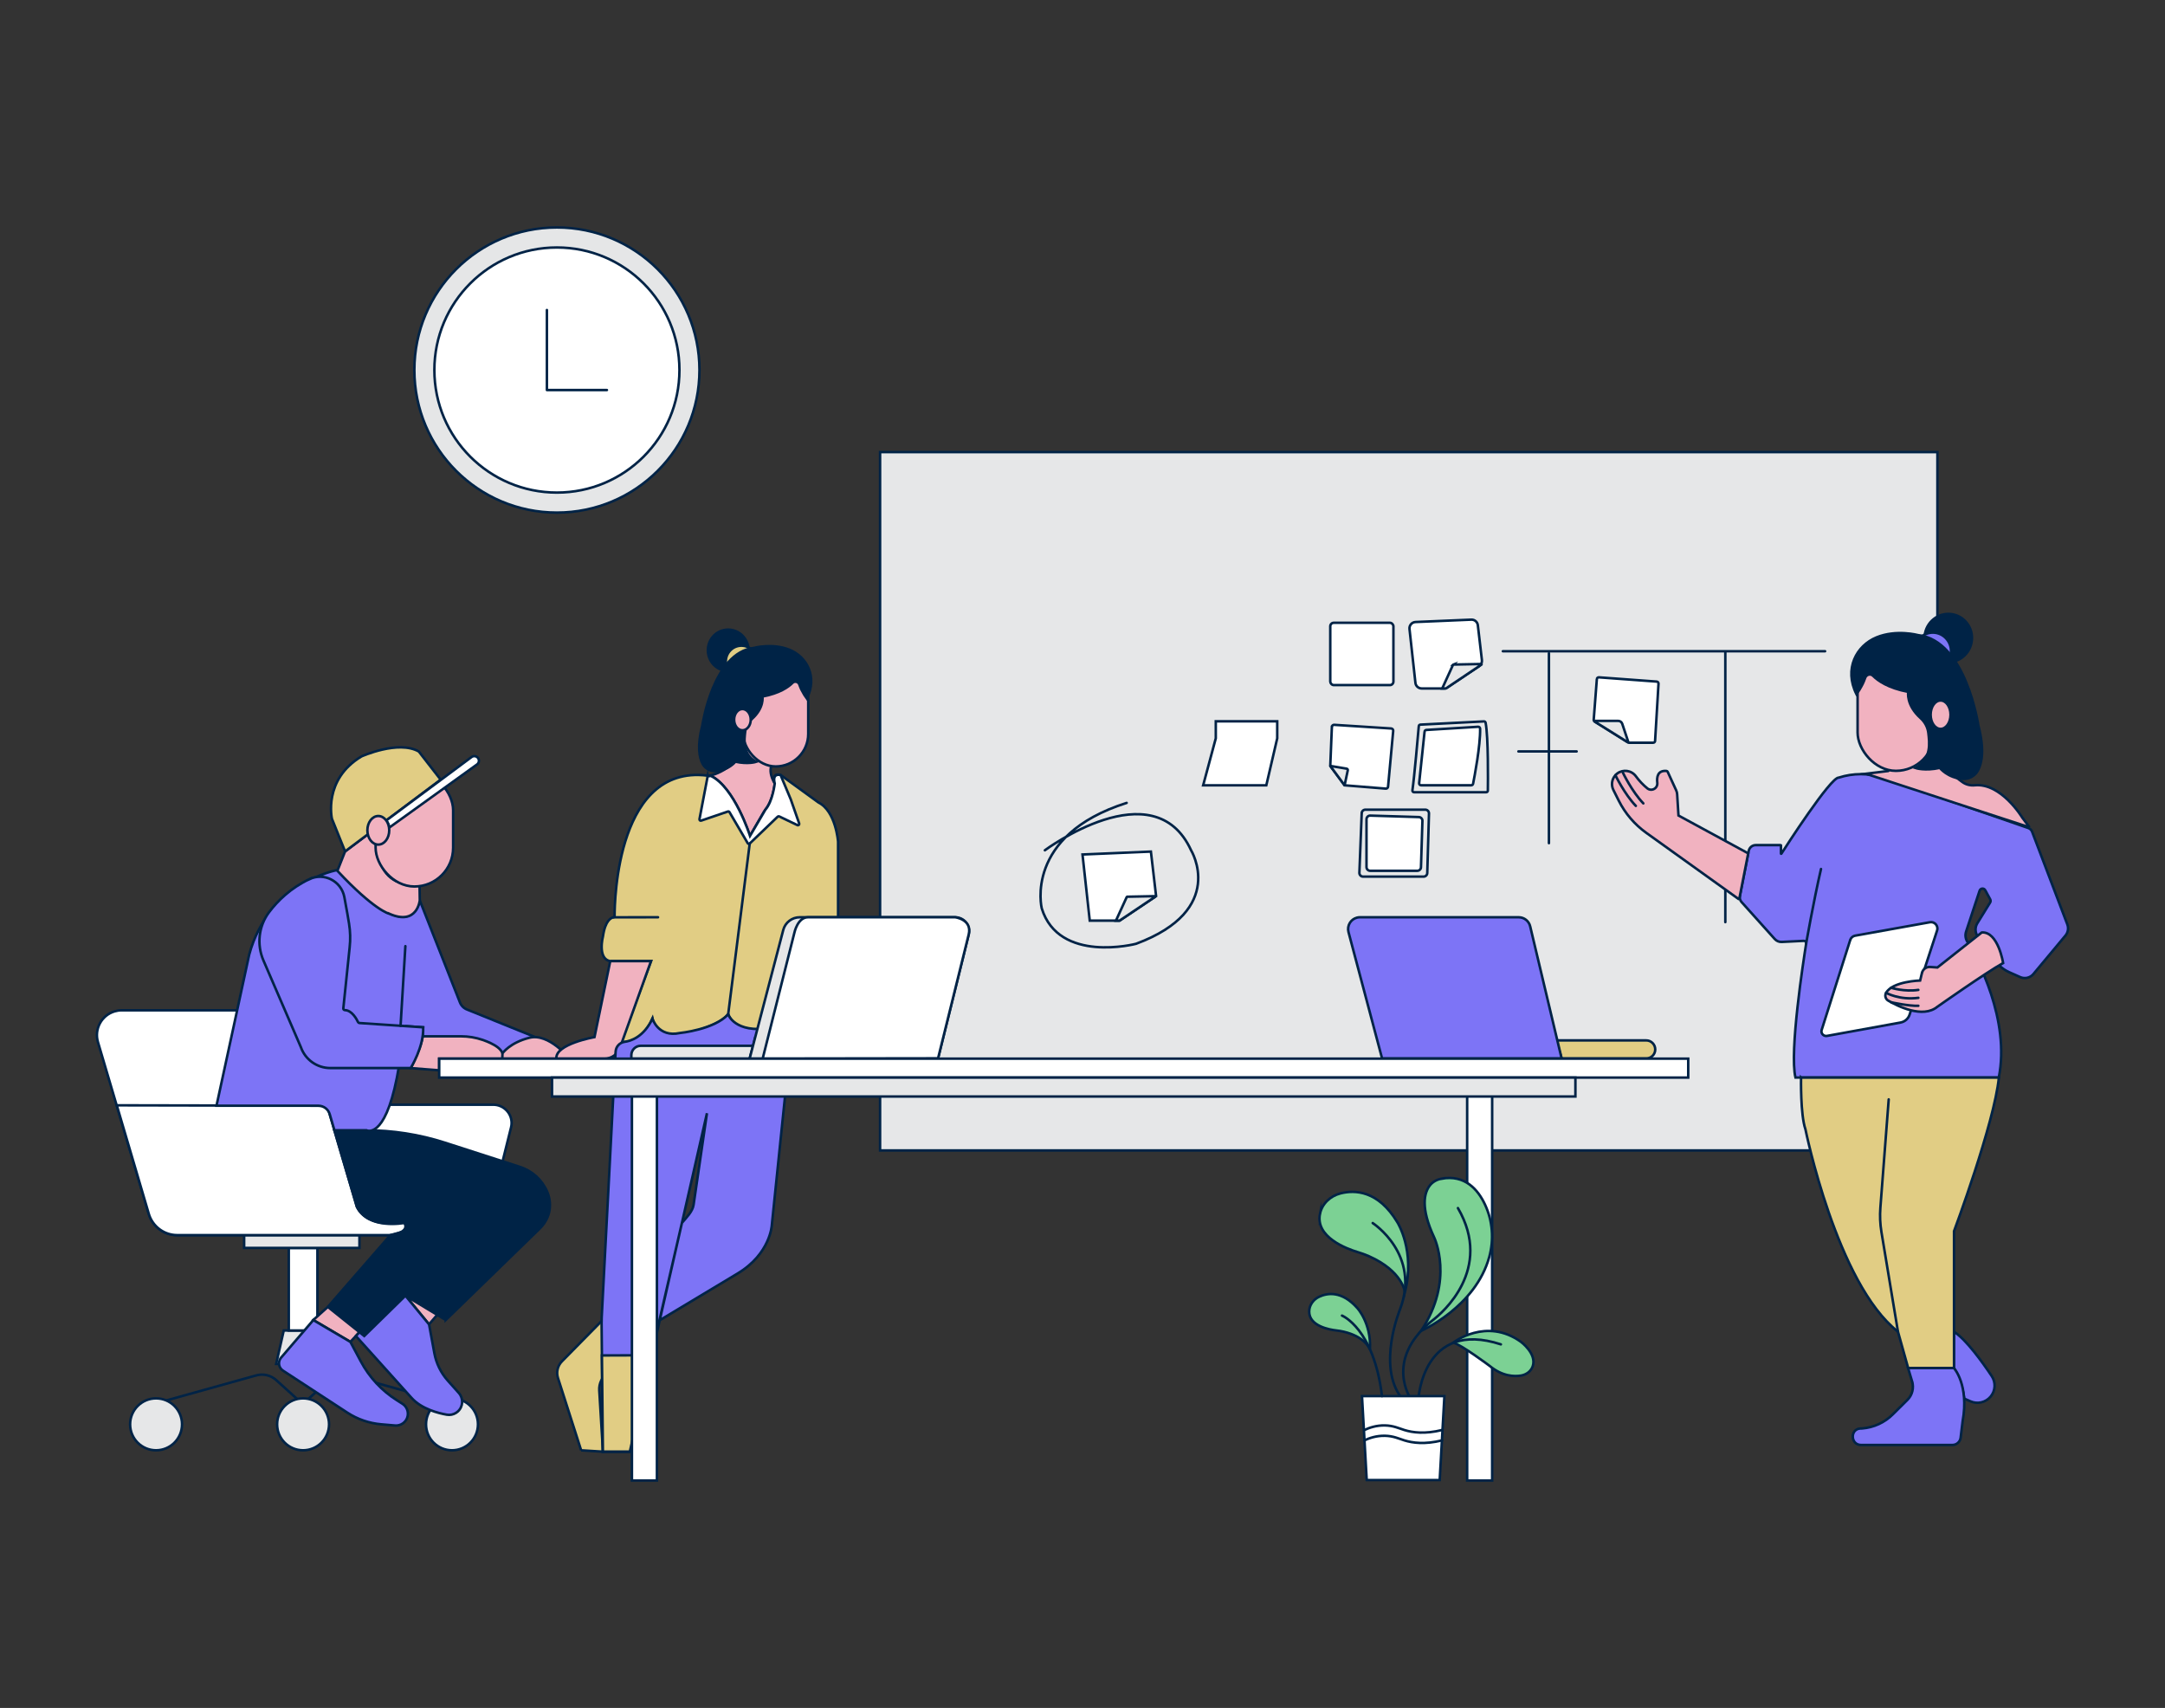<?xml version="1.0" encoding="UTF-8"?>
<svg xmlns="http://www.w3.org/2000/svg" id="a" width="865.76" height="682.89" viewBox="0 0 865.76 682.89">
  <rect x="0" y="0" width="865.76" height="682.89" fill="#333333" stroke="none"/>
  <path d="M785.49,559.21l2.5,1.09c2.78,1.22,6.04,.46,8-1.86h0c1.98-2.34,2.17-5.7,.47-8.25-3.66-5.49-10.18-14.59-15.13-17.76v14.55s3.07,4.37,4.16,12.23Z" fill="#7d74f6" stroke="#002346" stroke-miterlimit="10"></path>
  <rect x="351.93" y="180.76" width="422.82" height="279.22" fill="#e6e7e8" stroke="#002346" stroke-miterlimit="10"></rect>
  <line x1="689.94" y1="260.8" x2="689.94" y2="368.7" fill="none" stroke="#002346" stroke-linecap="round" stroke-linejoin="round"></line>
  <path d="M64.36,560.54l38.15-10.62c2.78-.77,5.76-.07,7.91,1.86l9.32,8.42" fill="none" stroke="#002346" stroke-linecap="round" stroke-linejoin="round"></path>
  <path d="M177.74,560.54l-38.15-10.62c-2.78-.77-5.76-.07-7.91,1.86l-9.32,8.42" fill="none" stroke="#002346" stroke-linecap="round" stroke-linejoin="round"></path>
  <path d="M309.65,304.29s-3.47,2.71,.16,9v21.25l-11.93,.72-7-15.47-7-9.66s13.71-2.69,14-17.08l1-.47s1.44,9.47,10.77,11.71Z" fill="#f1b2c0" stroke="#002346" stroke-miterlimit="10"></path>
  <circle cx="180.75" cy="569.49" r="10.38" fill="#e6e7e8" stroke="#002346" stroke-miterlimit="10"></circle>
  <polygon points="110.43 545.34 113.47 531.97 128.67 531.97 131.1 545.34 110.43 545.34" fill="#e6e7e8" stroke="#002346" stroke-miterlimit="10"></polygon>
  <rect x="115.48" y="498.96" width="11.45" height="33.01" fill="#fff" stroke="#002346" stroke-miterlimit="10"></rect>
  <rect x="97.63" y="493.04" width="46.11" height="5.92" fill="#e6e7e8" stroke="#002346" stroke-miterlimit="10"></rect>
  <path d="M204.59,449.02c0,.59-.07,1.17-.22,1.74l-8,32.09-35.02,9.57-5.23,1.43H70.89c-5.26,.01-9.9-3.46-11.39-8.51l-11.31-38.19-9.02-30.48c-1.55-5.25,1.45-10.76,6.7-12.31,.91-.27,1.85-.41,2.8-.41h47l57.16,37.75h44.45c4.04,.01,7.31,3.28,7.31,7.32Z" fill="#fff" stroke="#002346" stroke-miterlimit="10"></path>
  <path d="M162.01,491.5c-.17,.17-.39,.49-.66,.91l-5.23,1.43H70.89c-5.26,.01-9.9-3.46-11.39-8.51l-12.8-43.39,84.16,.16,11.82,40.33s3.31,8.71,17.79,6.25c.92-.17,1.8,.44,1.98,1.35,.09,.53-.07,1.08-.44,1.47Z" fill="#fff" stroke="#002346" stroke-miterlimit="10"></path>
  <path d="M131.1,522.54l25-28.69s8-.92,5.6-4.89c0,0-14.44,2.87-19-6.52l-9-30.53h7.88l42.33,16.73c3.56,1.36,6.45,4.05,8.06,7.51,1.78,4,2.15,9.57-3.53,16.11l-42.79,41.92-14.55-11.64Z" fill="#002346" stroke="#002346" stroke-miterlimit="10"></path>
  <path d="M178.25,527.77l-16.13-9.72,26.32-25.79s7.64-7.2,3.53-16.11c-1.59-3.47-4.49-6.16-8.06-7.51l-42.33-16.73h4.6c10.81,0,21.56,1.68,31.85,5l29.74,9.6c4.93,1.54,8.95,5.14,11,9.88,1.17,2.65,1.45,5.61,.8,8.43-.63,2.46-1.95,4.7-3.79,6.45l-37.53,36.5Z" fill="#002346" stroke="#002346" stroke-miterlimit="10"></path>
  <polygon points="131.1 522.54 125.28 527.77 140.12 536.51 143.74 532.64 131.1 522.54" fill="#f1b2c0" stroke="#002346" stroke-miterlimit="10"></polygon>
  <path d="M112.42,542.81l12.86-15,14.84,8.73,4.17,7.8c3.37,6.33,8.33,11.68,14.4,15.51l2.22,1.41c1.68,1.06,2.51,3.06,2.09,5h0c-.5,2.31-2.64,3.89-5,3.7l-5.56-.48c-4.83-.41-9.48-2.01-13.54-4.66l-25.73-16.8c-1.62-1.04-2.09-3.19-1.05-4.81,.09-.14,.19-.28,.3-.4Z" fill="#7d74f6" stroke="#002346" stroke-miterlimit="10"></path>
  <polygon points="174.83 525.71 171.56 529.52 162.12 518.05 174.83 525.71" fill="#f1b2c0" stroke="#002346" stroke-miterlimit="10"></polygon>
  <path d="M164.58,558.92l-22.27-24.74,1.44-1.54,1.91,1.54,16.47-16.13,9.45,11.49,2.12,11.53c.76,4.07,2.61,7.86,5.37,10.95l4.41,4.94c1.93,2.16,1.75,5.48-.41,7.41-.21,.19-.43,.36-.67,.51h0c-1.1,.71-2.42,.98-3.71,.76-3.4-.6-10.11-2.27-14.11-6.72Z" fill="#7d74f6" stroke="#002346" stroke-miterlimit="10"></path>
  <circle cx="62.41" cy="569.49" r="10.38" fill="#e6e7e8" stroke="#002346" stroke-miterlimit="10"></circle>
  <circle cx="121.2" cy="569.49" r="10.38" fill="#e6e7e8" stroke="#002346" stroke-miterlimit="10"></circle>
  <path d="M158.7,430.95c-5,25-12.18,20.96-12.18,20.96h-12.79l-1.88-6.41c-.59-2.01-2.43-3.39-4.53-3.39h-40.75l13.09-60.45c7.86-29.11,35.44-33.84,35.44-33.84,0,0,27.6,32.13,32.77,12.2l16.06,40.79c.52,1.33,1.59,2.38,2.94,2.87l27.18,11-13.11,6.47s-4.74-4.46-14.63-5.63l-17.39-.39,.31-4.36-6.73-.46-3.8,20.64Z" fill="#7d74f6" stroke="#002346" stroke-miterlimit="10"></path>
  <path d="M169.02,414.35h15.32c2.96,0,5.89,.48,8.69,1.44,4.2,1.45,9.23,4,7.83,7.49h-25.23v4.66l-11.35-.88s4.52-9.12,4.74-12.71Z" fill="#f1b2c0" stroke="#002346" stroke-miterlimit="10"></path>
  <path d="M227.73,423.28s-8.14-10.32-16-8.36-10.79,6.23-10.79,6.23l-.08,2.13h26.87Z" fill="#f1b2c0" stroke="#002346" stroke-miterlimit="10"></path>
  <path d="M134.92,348.18l3.07-7.76,13.29-10s-4.76,25.62,16.49,23l.1,6.54s-1,10.35-12.22,5.37c0,.06-6.07-1.43-20.73-17.15Z" fill="#f1b2c0" stroke="#002346" stroke-miterlimit="10"></path>
  <path d="M299.92,334.21l5.6-9.68c.23-.38,.49-.74,.76-1.1,3.11-4.09,3.53-10.17,3.53-10.17-1.45-4.66,2.33-3.41,2.33-3.41l15.14,11c7,3.49,7.86,15.71,7.86,15.71v72.48l-32.56,3.38c-4.87,.34-9.42-2.41-11.39-6.88-4.08,5.24-18.38,8-18.38,8-10.19,2.33-11.89-6.27-11.89-6.27-4.71,10.87-12.52,9.32-12.52,9.32l11.93-32.31h-16.3c-5.24-.88-2.91-9.9-2.91-9.9,.92-6.42,3.28-7.46,4.24-7.61,.24-.04,.41-.25,.41-.49,0-5.77,.87-62.29,38.71-55.93,0,0,8.15,2.91,15.43,23.86Z" fill="#e1cd84" stroke="#002346" stroke-miterlimit="10"></path>
  <path d="M282.98,310.4l-3.27,17.12c-.08,.39,.3,.72,.68,.59l10.69-3.64c.23-.08,.49,.02,.62,.23l7.31,12.45c.17,.29,.57,.35,.81,.11l11.19-10.74c.16-.15,.39-.19,.59-.09l7.27,3.48c.42,.2,.87-.2,.72-.64l-3.37-9.65-4.08-9.75s-3.49-1-2.33,3.41c0,0-.8,7.13-3.75,10.47l-6.14,10.48s-6.24-19.55-15.68-24l-1.26,.18Z" fill="#fff" stroke="#002346" stroke-miterlimit="10"></path>
  <path d="M244.03,384.28l-6.3,30.39s-15.82,2.79-15.24,8.61h19.28c2.75,0,5.21-1.73,6.14-4.32l12.42-34.68h-16.3Z" fill="#f1b2c0" stroke="#002346" stroke-miterlimit="10"></path>
  <path d="M232.39,579.88l-9.27-28.93c-.74-2.33-.13-4.88,1.58-6.62l20.21-20.54,15.42,12.75-17.36,12.4c-2.24,1.6-3.5,4.25-3.33,7l1.48,24.48-8.73-.54Z" fill="#e1cd84" stroke="#002346" stroke-miterlimit="10"></path>
  <path d="M263.7,527.95l31.26-18.77c13.1-7.86,13.68-19.31,13.68-19.31l8.16-79.49-8.73,.64c-14.26,2.26-16.89-5.46-16.89-5.46-5.53,6.11-19.37,7.48-19.37,7.48-8.57,1.85-10.9-5.74-10.9-5.74-3.55,7.38-8.68,8.94-11.13,9.26-.99,.13-1.88,.62-2.55,1.36h0c-.63,.71-1,1.61-1.05,2.56l-5.56,106.2c-.04,.73-.05,1.46-.05,2.19l.5,51.54h10.77l30.86-135.3-5.34,36.6c-.39,2.71-2.9,5.14-4.67,7.24l-9,39Z" fill="#7d74f6" stroke="#002346" stroke-miterlimit="10"></path>
  <path d="M799.29,430.85c4.63-23.12-8.59-47.63-12.63-54.43-.72-1.2-.87-2.66-.43-3.98l5.39-16.3c.34-1.03,1.74-1.15,2.26-.2l1.99,3.66c.21,.39,.2,.86-.03,1.24l-5.12,8.3c-1.02,1.66-.95,3.76,.19,5.34l7.04,9.76c1.4,1.94,3.29,3.48,5.48,4.46l4.42,1.97c1.84,.82,4,.32,5.29-1.23l12.81-15.37c1.04-1.25,1.33-2.96,.75-4.48l-14.08-37.04c-.26-.69-.82-1.23-1.52-1.48l-58.16-20.16c-5.73-1.84-11.9-1.84-17.63,0-3.24-.24-21.13,27.57-22.97,30.44-.05,.07-.15,.04-.15-.05v-3.32s-.04-.08-.08-.08h-10.01c-1.36,0-2.53,.96-2.8,2.3l-3.54,18.03c-.17,.88,.08,1.79,.68,2.45l13.26,14.77c.71,.79,1.74,1.22,2.8,1.17l8.81-.44c.59-.03,1.06,.49,.96,1.07-1.1,6.88-6.74,43.24-4.28,53.59h81.3Z" fill="#7d74f6" stroke="#002346" stroke-miterlimit="10"></path>
  <path d="M811.59,330.79l-2.89-3.85s-8.41-13.98-19.01-12.97c-1.78,.17-3.58-.25-5.01-1.32l-11.18-8.33v-16.1l-18.45,20.05-8.92,1.1,65.46,21.42Z" fill="#f1b2c0" stroke="#002346" stroke-miterlimit="10"></path>
  <path d="M739.88,375.85l-11.41,35.94c-.31,.99,.24,2.03,1.23,2.34,.29,.09,.59,.11,.88,.06l29.44-5.35c1.68-.31,3.07-1.51,3.6-3.14l11-33.65c.44-1.34-.3-2.79-1.64-3.23-.4-.13-.83-.16-1.25-.08l-29.88,5.37c-.93,.17-1.69,.84-1.97,1.74Z" fill="#fff" stroke="#002346" stroke-miterlimit="10"></path>
  <path d="M720.22,430.85s-.29,14.84,1.75,20.66c0,0,12.51,61.71,37,80.92l4.08,14.55h18.34v-54.72s16.1-43.07,17.94-61.41h-79.11Z" fill="#e1cd84" stroke="#002346" stroke-miterlimit="10"></path>
  <path d="M764.63,552.34l-1.62-5.36h18.34s6.11,6.7,3.49,21.25l-.81,6.62c-.2,1.65-1.61,2.89-3.27,2.89h-36.55c-4.22,0-4.48-6.36-.27-6.58,.23-.01,.48-.02,.73-.02h0c4.61-.37,8.93-2.35,12.22-5.6l5.87-5.82c1.94-1.92,2.66-4.76,1.87-7.38Z" fill="#7d74f6" stroke="#002346" stroke-miterlimit="10"></path>
  <polygon points="486.18 288.4 486.18 295.2 481.13 313.99 506.38 313.99 510.75 295.2 510.75 288.4 486.18 288.4" fill="#fff" stroke="#002346" stroke-miterlimit="10"></polygon>
  <rect x="531.96" y="249.01" width="25.25" height="24.91" rx="1.4" ry="1.4" fill="#fff" stroke="#002346" stroke-miterlimit="10"></rect>
  <path d="M532.6,290.64l-.64,15.6,5.73,7.75,16.45,1.33c.47,.04,.89-.31,.93-.78l2.06-22.33c.04-.48-.32-.91-.8-.94l-22.8-1.46c-.48-.03-.9,.34-.92,.83Z" fill="#fff" stroke="#002346" stroke-miterlimit="10"></path>
  <path d="M538.5,307.34l-6.47-1.09s-.04,.02-.03,.05l5.65,7.64s.05,.01,.05-.01l1.26-5.91c.07-.32-.14-.63-.46-.68Z" fill="#e6e7e8" stroke="#002346" stroke-miterlimit="10"></path>
  <path d="M567.36,290.33c-.29,3.34-1.79,20.44-2.55,25.67-.06,.4,.25,.76,.66,.76h28.84c.36,0,.66-.29,.66-.65,.05-3.61,.23-21.24-.89-27.13-.06-.33-.35-.56-.69-.54l-25.41,1.29c-.33,.02-.6,.27-.63,.6Z" fill="#e6e7e8" stroke="#002346" stroke-miterlimit="10"></path>
  <path d="M544.53,325.16l-.93,23.8c-.03,.84,.64,1.54,1.48,1.54h24.19c.8,0,1.46-.64,1.48-1.44l.68-23.8c.02-.84-.65-1.53-1.48-1.53h-23.94c-.8,0-1.45,.63-1.48,1.43Z" fill="#e6e7e8" stroke="#002346" stroke-miterlimit="10"></path>
  <path d="M546.45,327.57v19.13c0,.81,.66,1.47,1.47,1.47h18.84c.79,0,1.45-.63,1.47-1.42l.58-18.54c.03-.81-.61-1.49-1.43-1.52l-19.42-.59c-.83-.03-1.52,.64-1.52,1.47Z" fill="#fff" stroke="#002346" stroke-miterlimit="10"></path>
  <polygon points="462.31 358.3 447.71 368.1 435.78 368.1 432.88 341.65 460.23 340.49 462.31 358.3" fill="#fff" stroke="#002346" stroke-miterlimit="10"></polygon>
  <path d="M450.71,358.54c-.05,0-.1,.03-.12,.08l-4.34,9.48h1.41s.05,0,.07-.02l14.19-9.53c.11-.07,.06-.24-.08-.24l-11.15,.23Z" fill="#e6e7e8" stroke="#002346" stroke-miterlimit="10"></path>
  <path d="M591.5,266.34l-12.68,8.5c-.42,.28-.9,.43-1.4,.43h-8.9c-1.29,0-2.37-.97-2.51-2.25l-2.37-21.52c-.16-1.45,.94-2.73,2.4-2.8l22.32-.95c1.32-.06,2.46,.92,2.61,2.23l1.63,13.96c.11,.94-.32,1.86-1.1,2.39Z" fill="#fff" stroke="#002346" stroke-miterlimit="10"></path>
  <path d="M581.16,265.71s-.08,.03-.1,.07l-4.34,9.5h1.43s.04,0,.06-.02l14.25-9.56c.09-.06,.05-.21-.07-.21l-11.23,.22Z" fill="#e6e7e8" stroke="#002346" stroke-miterlimit="10"></path>
  <path d="M638.56,271.53l-1.25,16.24c-.02,.29,.12,.56,.36,.72l13.38,8.36c.12,.08,.26,.12,.41,.12h9.62c.41,0,.75-.32,.77-.73l1.37-22.9c.03-.42-.29-.79-.72-.82l-23.12-1.7c-.42-.03-.79,.29-.83,.71Z" fill="#fff" stroke="#002346" stroke-miterlimit="10"></path>
  <path d="M637.81,288.23h9.28c.74,0,1.4,.47,1.63,1.17l2.38,7.15c.05,.14-.11,.26-.23,.18l-13.15-8.22c-.13-.08-.07-.29,.08-.29Z" fill="#e6e7e8" stroke="#002346" stroke-miterlimit="10"></path>
  <path d="M695.48,359.63l-37.16-26.64c-4.65-3.33-8.43-7.75-11-12.86l-2.14-4.27c-.98-1.95-.66-4.29,.8-5.91h0c1.96-2.17,5.3-2.34,7.47-.38,.25,.22,.47,.47,.67,.73,1.36,1.87,2.95,3.55,4.74,5,1.12,.79,2.66,.52,3.44-.6,.36-.51,.51-1.14,.43-1.75-.25-2.2,.1-5,3.68-4.7,.21,.02,.39,.16,.48,.35l3.41,7.43c.22,.48,.35,1.01,.38,1.54l.53,8.5,27.88,15.13-3.61,18.43Z" fill="#f1b2c0" stroke="#002346" stroke-miterlimit="10"></path>
  <path d="M301.14,418.14h-44.93c-2.06,0-3.73,1.67-3.74,3.73v1.41h47.3l1.37-5.14Z" fill="#e6e7e8" stroke="#002346" stroke-miterlimit="10"></path>
  <path d="M375.11,423.18l12.26-49.52c.74-2.99-1.08-6.01-4.07-6.75-.44-.11-.88-.16-1.33-.16h-62.16c-3.09,0-5.8,2.08-6.59,5.07l-13.45,51.46,75.34-.1Z" fill="#e6e7e8" stroke="#002346" stroke-miterlimit="10"></path>
  <path d="M304.98,423.28l12.69-50.35s1.27-6.18,5.44-6.18h58.86s6.9,.85,5.4,6.91l-12.26,49.52-70.13,.1Z" fill="#fff" stroke="#002346" stroke-miterlimit="10"></path>
  <path d="M569.67,292.55l-2.17,20.58c-.05,.45,.31,.85,.76,.85h20.06c.37,0,.68-.25,.75-.61,.57-2.87,2.94-15.16,2.81-22.04,0-.43-.38-.77-.82-.74l-20.68,1.27c-.37,.02-.68,.31-.72,.69Z" fill="#fff" stroke="#002346" stroke-miterlimit="10"></path>
  <path d="M622.38,415.98h35.92c2,0,3.61,1.62,3.61,3.62h0c0,1.99-1.62,3.61-3.61,3.61-.02,0-.05,0-.07,0h-33.75l-2.1-7.23Z" fill="#e1cd84" stroke="#002346" stroke-miterlimit="10"></path>
  <path d="M768.58,388.97l-.74,3.07s-10.99,.3-13.61,4.92c-.62,1.09-.25,2.49,.84,3.12,3.68,2.16,13.81,7.29,19.68,2.44,0,0,19.3-13.59,26.28-17.47,0,0-2-12.68-8.54-12.22l-17.74,14-2.92-.2c-1.51-.11-2.87,.87-3.24,2.34Z" fill="#f1b2c0" stroke="#002346" stroke-miterlimit="10"></path>
  <rect x="150.2" y="308.45" width="31" height="46" rx="15.5" ry="15.5" fill="#f1b2c0" stroke="#002346" stroke-miterlimit="10"></rect>
  <path d="M137.99,340.42l-5.24-13s-3.69-15.72,11.84-25c0,0,14.74-6.6,22.89-1.94l8.73,11.25-38.22,28.69Z" fill="#e1cd84" stroke="#002346" stroke-miterlimit="10"></path>
  <path d="M191.11,303.01h0c.64,.79,.51,1.95-.29,2.59-.03,.02-.06,.04-.08,.06l-35.09,25.26c-.07-1.06-.49-2.07-1.2-2.86l34.13-25.38c.8-.58,1.91-.43,2.53,.33Z" fill="#fff" stroke="#002346" stroke-miterlimit="10"></path>
  <ellipse cx="151.28" cy="331.98" rx="4.37" ry="5.72" fill="#f1b2c0" stroke="#002346" stroke-miterlimit="10"></ellipse>
  <rect x="742.83" y="260.8" width="30.66" height="47.41" rx="15.33" ry="15.33" fill="#f1b2c0" stroke="#002346" stroke-miterlimit="10"></rect>
  <g>
    <ellipse cx="779.05" cy="255.09" rx="9.64" ry="9.48" transform="translate(440.57 1001.69) rotate(-83.74)" fill="#002346" stroke="#002346" stroke-miterlimit="10"></ellipse>
    <ellipse cx="772.87" cy="260.34" rx="7.42" ry="7.29" transform="translate(429.84 1000.23) rotate(-83.74)" fill="#7d74f6" stroke="#002346" stroke-miterlimit="10"></ellipse>
    <path d="M749.06,270.26c1.85,1.86,5.93,4.84,14.02,6.37,0,0-.97,5.19,4.93,10.49,1.71,1.54,2.86,3.65,3.12,5.97,.41,3.68,1.43,10.36-5.14,13.99,0,0,3.76,1.26,9.71-.06,0,0,3.19,4.05,9.17,4.4,2.46,.15,4.86-1.12,6.06-3.31,1.6-2.92,2.73-8.32,.18-18.09,0,0-4.98-33.98-24.09-36.08,0,0-8.65-2.36-16.61,.9-8.02,3.29-13.11,12.57-8.04,22.7l1.16-1.68c1.28-2.2,1.53-2.64,2.34-4.86,.08-.22,.2-.43,.35-.61h0c.74-.88,2.03-.95,2.83-.14Z" fill="#002346" stroke="#002346" stroke-miterlimit="10"></path>
  </g>
  <ellipse cx="776.02" cy="285.76" rx="3.98" ry="5.68" fill="#f1b2c0" stroke="#002346" stroke-miterlimit="10"></ellipse>
  <path d="M756.22,394.94s5.33,1.7,10.9,.85" fill="none" stroke="#002346" stroke-linecap="round" stroke-linejoin="round"></path>
  <path d="M754.22,396.96s5.33,3.02,12.91,2" fill="none" stroke="#002346" stroke-linecap="round" stroke-linejoin="round"></path>
  <path d="M756.22,400.74s7.33,1.6,10.9,1.4" fill="none" stroke="#002346" stroke-linecap="round" stroke-linejoin="round"></path>
  <path d="M758.97,532.43l-6.61-39.86c-.53-3.2-.67-6.45-.42-9.68l3.33-43.32" fill="none" stroke="#002346" stroke-linecap="round" stroke-linejoin="round"></path>
  <path d="M722.26,377.25s2.94-16.8,5.94-29.8" fill="none" stroke="#002346" stroke-linecap="round" stroke-linejoin="round"></path>
  <path d="M645.98,309.95s3.62,7.54,8.17,12.27" fill="none" stroke="#002346" stroke-linecap="round" stroke-linejoin="round"></path>
  <path d="M648.98,308.95s3.62,7.54,8.17,12.27" fill="none" stroke="#002346" stroke-linecap="round" stroke-linejoin="round"></path>
  <path d="M552.68,423.21l-13.44-50.56c-.65-2.52,.87-5.1,3.39-5.75,.39-.1,.79-.15,1.19-.15h63.49c2.2,0,4.11,1.52,4.6,3.66l12.57,52.8h-71.8Z" fill="#7d74f6" stroke="#002346" stroke-miterlimit="10"></path>
  <rect x="297.2" y="266.45" width="26" height="40" rx="13" ry="13" fill="#f1b2c0" stroke="#002346" stroke-miterlimit="10"></rect>
  <g>
    <ellipse cx="291.2" cy="260.03" rx="8.13" ry="8.27" transform="translate(-26.61 33.29) rotate(-6.26)" fill="#002346" stroke="#002346" stroke-miterlimit="10"></ellipse>
    <ellipse cx="296.49" cy="264.54" rx="6.25" ry="6.36" transform="translate(-27.07 33.89) rotate(-6.26)" fill="#e1cd84" stroke="#002346" stroke-miterlimit="10"></ellipse>
    <path d="M316.91,273.04c-1.59,1.6-5.09,4.15-12.02,5.46,0,0,.83,4.45-4.23,8.99-1.47,1.32-2.45,3.13-2.67,5.12-.35,3.15-1.22,8.88,4.41,11.99,0,0-3.23,1.08-8.32-.05,0,0-2.74,3.47-7.86,3.77-2.11,.12-4.16-.96-5.2-2.83-1.37-2.5-2.34-7.14-.15-15.51,0,0,4.27-29.13,20.65-30.93,0,0,7.42-2.02,14.24,.77,6.88,2.82,11.24,10.78,6.89,19.46l-1-1.44c-1.1-1.89-1.31-2.26-2.01-4.16-.07-.19-.17-.37-.3-.52h0c-.64-.75-1.74-.81-2.43-.12Z" fill="#002346" stroke="#002346" stroke-miterlimit="10"></path>
  </g>
  <ellipse cx="296.89" cy="287.74" rx="3.32" ry="4.25" fill="#f1b2c0" stroke="#002346" stroke-miterlimit="10"></ellipse>
  <line x1="245.36" y1="366.77" x2="263.14" y2="366.75" fill="none" stroke="#002346" stroke-linecap="round" stroke-linejoin="round"></line>
  <polygon points="240.7 541.95 260.64 541.88 251.86 580.41 241.09 580.41 240.7 541.95" fill="#e1cd84" stroke="#002346" stroke-miterlimit="10"></polygon>
  <line x1="291.19" y1="405.56" x2="299.81" y2="337.26" fill="none" stroke="#002346" stroke-linecap="round" stroke-linejoin="round"></line>
  <path d="M123.74,351.51c5.83-2.78,12.72,.77,13.95,7.11,.89,4.6,1.64,9.13,1.89,10.67,.51,3.14,.59,6.34,.24,9.5l-2.53,24.38c-.04,.38,.26,.7,.64,.71,2.83,.07,4.71,3.65,5.24,4.78,.1,.22,.31,.35,.54,.37l25.52,1.72c.29,7.85-5,16.29-5,16.29h-32.14c-5.3,0-10.02-3.35-11.77-8.35l-14.97-34.66c-2.75-6.36-1.94-13.73,2.23-19.28,3.44-4.57,8.62-9.67,16.17-13.26Z" fill="#7d74f6" stroke="#002346" stroke-miterlimit="10"></path>
  <line x1="160.18" y1="410.16" x2="162.11" y2="378.3" fill="none" stroke="#002346" stroke-linecap="round" stroke-linejoin="round"></line>
  <rect x="252.7" y="437.95" width="10" height="154" fill="#fff" stroke="#002346" stroke-miterlimit="10"></rect>
  <rect x="586.7" y="437.95" width="10" height="154" fill="#fff" stroke="#002346" stroke-miterlimit="10"></rect>
  <rect x="175.63" y="423.28" width="499.47" height="7.57" fill="#fff" stroke="#002346" stroke-miterlimit="10"></rect>
  <rect x="220.75" y="430.85" width="409.24" height="7.57" fill="#e6e7e8" stroke="#002346" stroke-miterlimit="10"></rect>
  <path d="M417.83,339.97s43.56-32.48,58.47,0c0,0,14.56,23.8-22.01,37.39,0,0-30.84,8.06-37.71-14.18,0,0-7.22-29.09,33.96-42.16" fill="none" stroke="#002346" stroke-linecap="round" stroke-linejoin="round"></path>
  <line x1="600.98" y1="260.38" x2="729.83" y2="260.38" fill="none" stroke="#002346" stroke-linecap="round" stroke-linejoin="round"></line>
  <line x1="619.4" y1="261.17" x2="619.4" y2="337.12" fill="none" stroke="#002346" stroke-linecap="round" stroke-linejoin="round"></line>
  <line x1="607.2" y1="300.44" x2="630.48" y2="300.44" fill="none" stroke="#002346" stroke-linecap="round" stroke-linejoin="round"></line>
  <g>
    <circle cx="222.7" cy="147.95" r="57" fill="#e5e6e7" stroke="#002346" stroke-miterlimit="10"></circle>
    <circle cx="222.7" cy="147.95" r="49" fill="#fff" stroke="#002346" stroke-miterlimit="10"></circle>
    <polyline points="218.7 123.95 218.7 155.95 242.7 155.95" fill="none" stroke="#002346" stroke-linecap="round" stroke-linejoin="round"></polyline>
  </g>
  <g>
    <path d="M527.85,485.3c.83-4.01,4.1-7.08,8.15-8.13,5.73-1.48,15.14-1.27,22.83,11.6,0,0,7.18,11.38,2.98,27.87,0,0-.86-8.38-14.4-14.37-1.49-.66-3.04-1.2-4.61-1.68-4.23-1.28-16.89-5.93-14.95-15.3Z" fill="#7cd194" stroke="#002346" stroke-miterlimit="10"></path>
    <path d="M576.37,471.29c-1.83,.34-3.51,1.28-4.63,2.74-2.18,2.84-3.82,8.8,1.77,20.74,0,0,8.26,17.03-5.24,37.36,0,0,21.78-9.49,27.28-29.59,1.9-6.95,1.35-14.38-1.71-20.92-2.77-5.92-7.99-12.1-17.47-10.33Z" fill="#7cd194" stroke="#002346" stroke-miterlimit="10"></path>
    <path d="M564.18,559.36s-10.56-15.23,7.67-30.63c.41-.35,.83-.67,1.26-1,3.44-2.66,24.18-20.18,9.9-44.7" fill="none" stroke="#002346" stroke-linecap="round" stroke-linejoin="round"></path>
    <path d="M548.93,489.02s19.29,12.47,10.92,34.51c0,0-9.31,22.5,.57,35.37" fill="none" stroke="#002346" stroke-linecap="round" stroke-linejoin="round"></path>
    <path d="M523.53,524.37c.02-2.54,1.65-4.79,3.99-5.89,3.31-1.54,9.07-2.47,15.25,4.52,0,0,5.6,6.03,5.06,16.38,0,.05-.08,.07-.09,.02-.41-.98-2.53-5.05-10.35-6.93-.98-.24-1.99-.39-2.99-.51-2.71-.31-10.92-1.72-10.87-7.6Z" fill="#7cd194" stroke="#002346" stroke-miterlimit="10"></path>
    <path d="M581.13,536.82s13.18-10.27,27.07-.31c0,0,6.42,4.73,4.72,9.75-.68,2-2.53,3.38-4.66,3.73-2.77,.45-7.48,.32-12.55-3.85,0,0-11.26-8.44-14.58-9.32Z" fill="#7cd194" stroke="#002346" stroke-miterlimit="10"></path>
    <path d="M567.24,559.13s1.88-31.73,32.95-21.61" fill="none" stroke="#002346" stroke-linecap="round" stroke-linejoin="round"></path>
    <polygon points="575.72 591.78 546.54 591.78 544.65 558.21 577.6 558.21 575.72 591.78" fill="#fff" stroke="#002346" stroke-miterlimit="10"></polygon>
    <path d="M545.59,571.77c1.91-.9,4.77-1.91,8.24-1.84,3.38,.07,5.51,1.14,7.77,1.84,3.25,1.01,8.13,1.7,15.06,0" fill="none" stroke="#002346" stroke-linecap="round" stroke-linejoin="round"></path>
    <path d="M545.59,575.91c1.91-.9,4.77-1.91,8.24-1.84,3.38,.07,5.51,1.14,7.77,1.84,3.25,1.01,8.13,1.7,15.06,0" fill="none" stroke="#002346" stroke-linecap="round" stroke-linejoin="round"></path>
    <path d="M536.65,526.02s12.71,5.06,16,32.19" fill="none" stroke="#002346" stroke-linecap="round" stroke-linejoin="round"></path>
  </g>
</svg>
